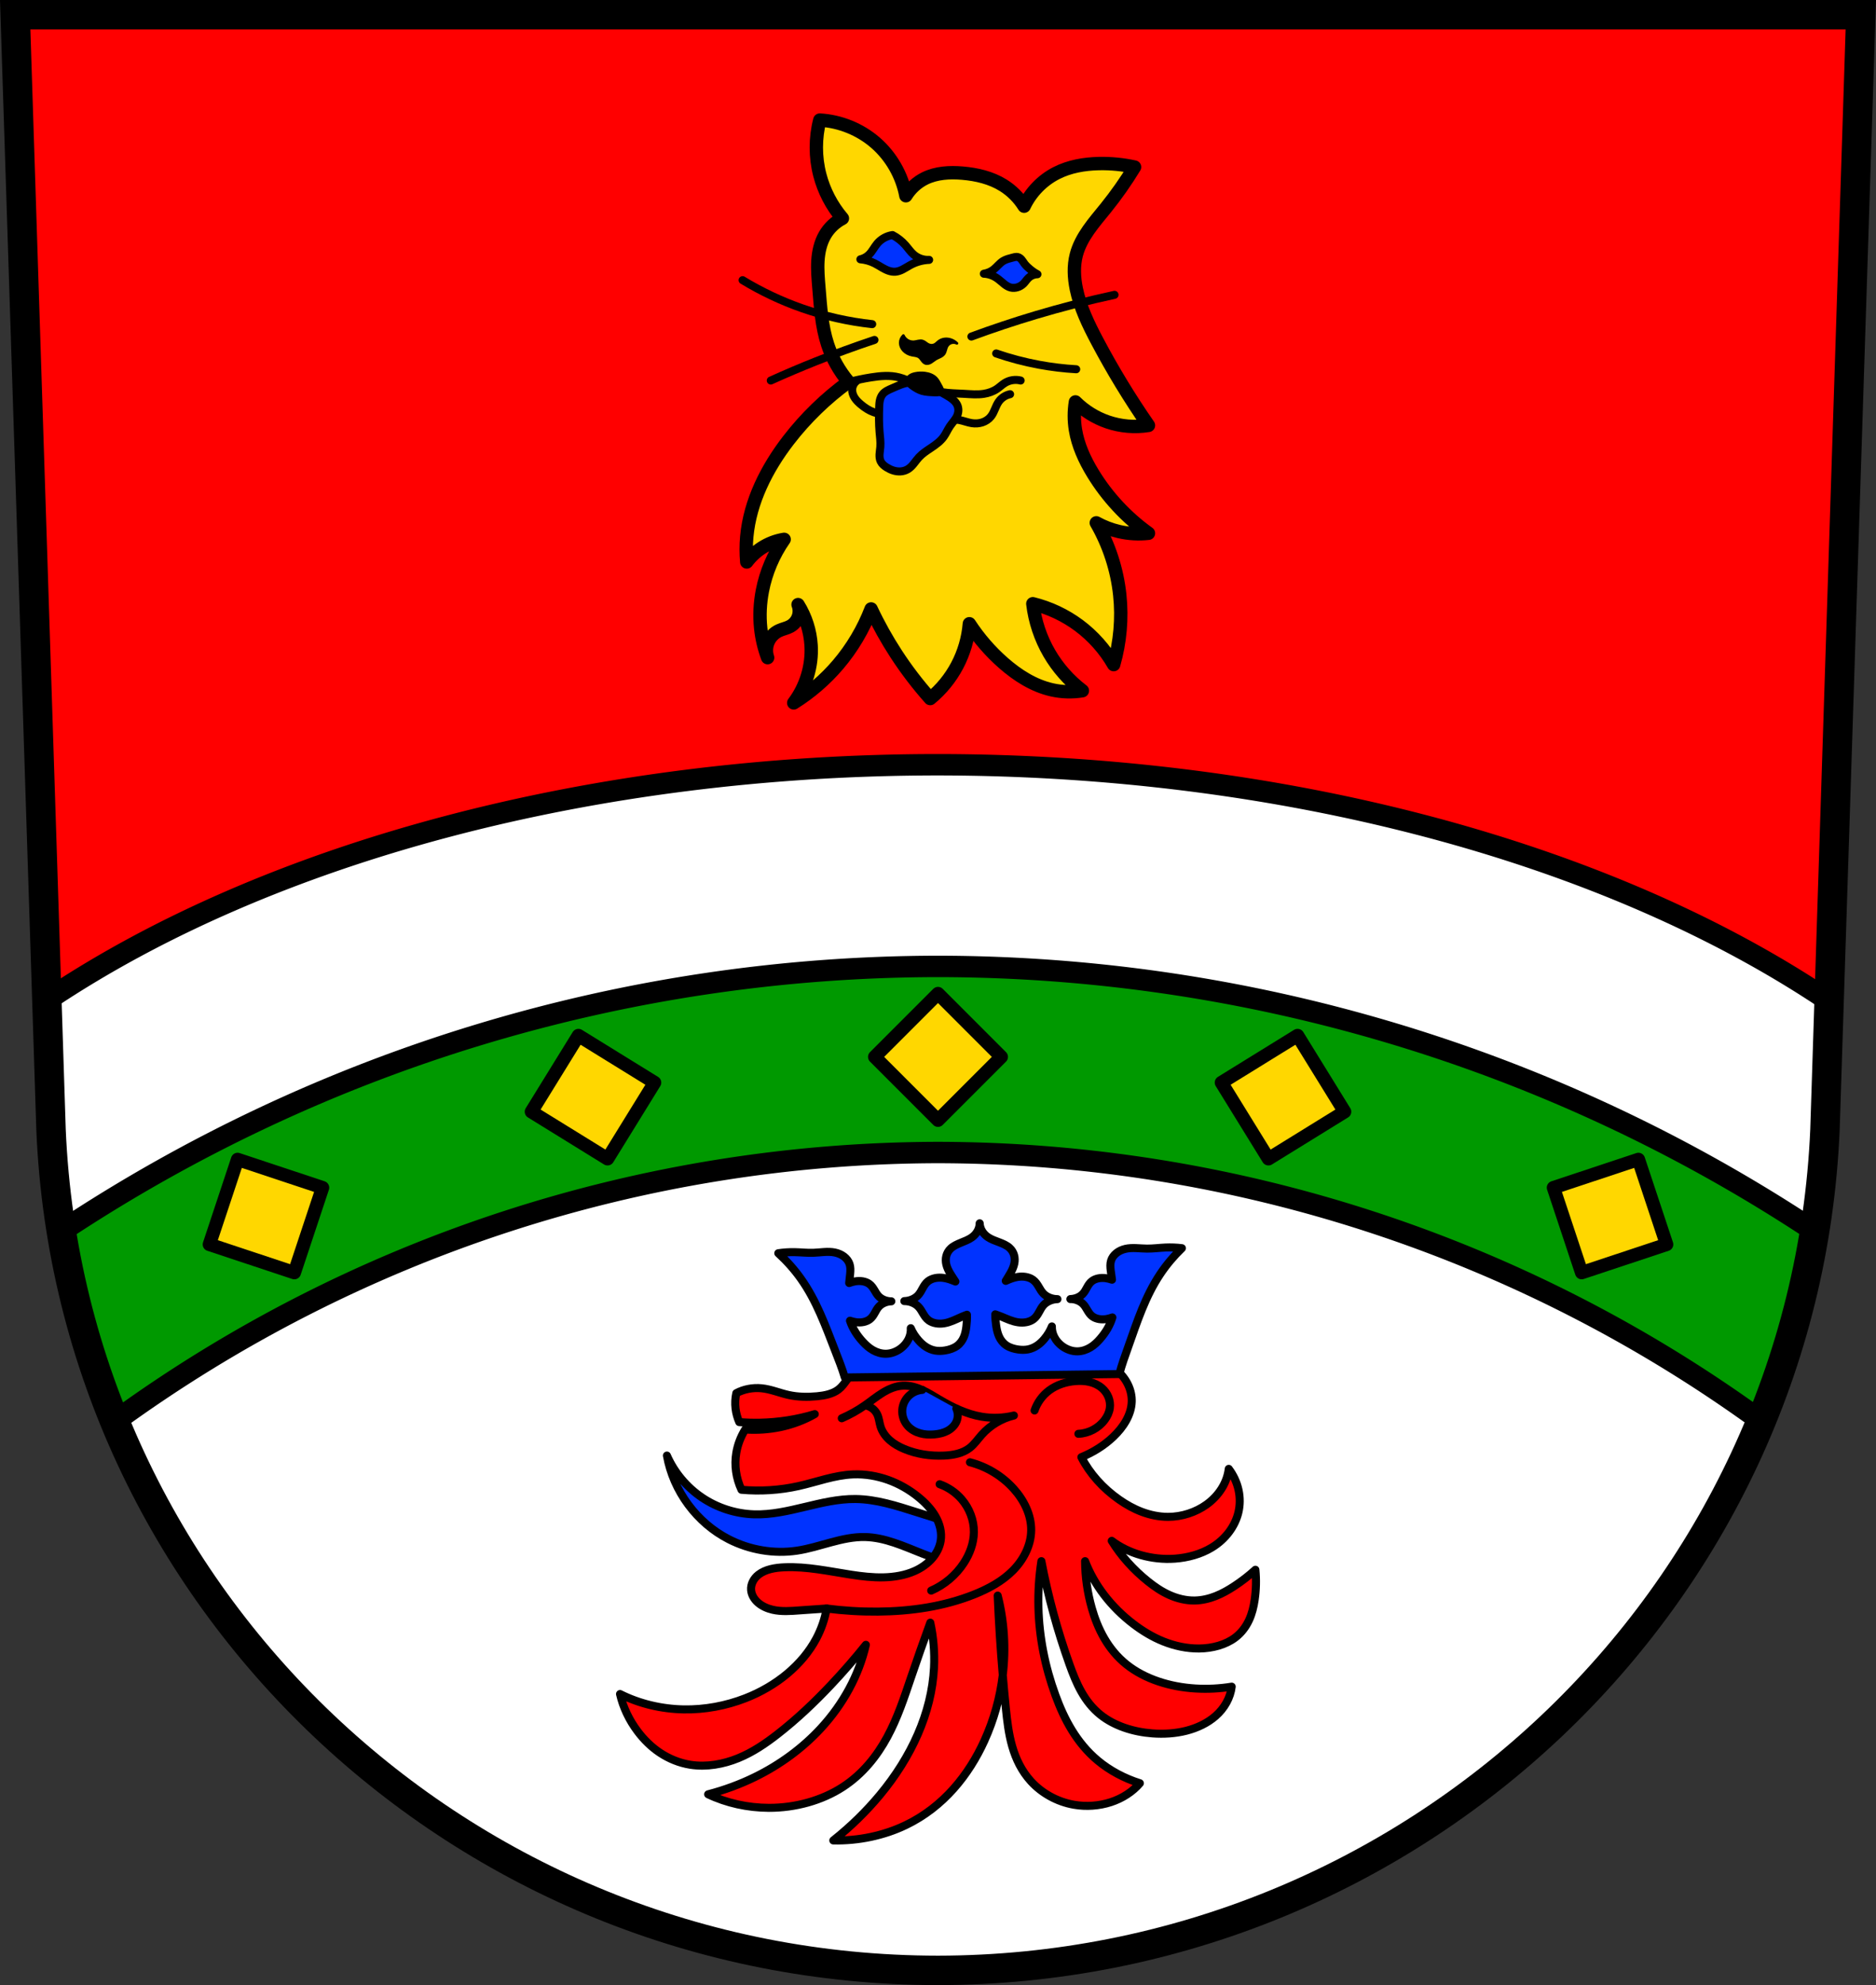 <?xml version="1.0" encoding="UTF-8" standalone="no"?>
<svg
   xmlns:dc="http://purl.org/dc/elements/1.1/"
   xmlns:cc="http://creativecommons.org/ns#"
   xmlns:rdf="http://www.w3.org/1999/02/22-rdf-syntax-ns#"
   xmlns:svg="http://www.w3.org/2000/svg"
   xmlns="http://www.w3.org/2000/svg"
   xmlns:sodipodi="http://sodipodi.sourceforge.net/DTD/sodipodi-0.dtd"
   xmlns:inkscape="http://www.inkscape.org/namespaces/inkscape"
   width="701.334"
   height="741.768"
   viewBox="0 0 701.338 741.767"
   id="svg5493"
   version="1.1"
   inkscape:version="0.91 r13725"
   sodipodi:docname="DEU Fürthen COA.svg">
  <rect x="0" y="0" width="701.338" height="741.767" fill="#333333" stroke="none"/>
  <defs
     id="defs5531">
    <inkscape:path-effect
       effect="spiro"
       id="path-effect5359-1"
       is_visible="true" />
    <inkscape:path-effect
       effect="spiro"
       id="path-effect5363-0"
       is_visible="true" />
    <inkscape:path-effect
       effect="spiro"
       id="path-effect5124-7"
       is_visible="true" />
    <inkscape:path-effect
       effect="spiro"
       id="path-effect5120-5"
       is_visible="true" />
    <inkscape:path-effect
       effect="spiro"
       id="path-effect5116-4"
       is_visible="true" />
    <inkscape:path-effect
       effect="spiro"
       id="path-effect5112-7"
       is_visible="true" />
    <inkscape:path-effect
       effect="spiro"
       id="path-effect5108-5"
       is_visible="true" />
    <inkscape:path-effect
       effect="spiro"
       id="path-effect5836-4"
       is_visible="true" />
    <inkscape:path-effect
       effect="spiro"
       id="path-effect5832-1"
       is_visible="true" />
    <inkscape:path-effect
       effect="spiro"
       id="path-effect5828-9"
       is_visible="true" />
    <inkscape:path-effect
       effect="spiro"
       id="path-effect5824-1"
       is_visible="true" />
    <inkscape:path-effect
       effect="spiro"
       id="path-effect5820-9"
       is_visible="true" />
    <inkscape:path-effect
       effect="spiro"
       id="path-effect5812-5"
       is_visible="true" />
  </defs>
  <sodipodi:namedview
     pagecolor="#ffffff"
     bordercolor="#666666"
     borderopacity="1"
     objecttolerance="10"
     gridtolerance="10"
     guidetolerance="10"
     inkscape:pageopacity="0"
     inkscape:pageshadow="2"
     inkscape:window-width="1366"
     inkscape:window-height="745"
     id="namedview5529"
     showgrid="false"
     inkscape:zoom="0.72798992"
     inkscape:cx="350.667"
     inkscape:cy="370.88424"
     inkscape:window-x="-8"
     inkscape:window-y="-8"
     inkscape:window-maximized="1"
     inkscape:current-layer="svg5493"
     fit-margin-top="0"
     fit-margin-left="0"
     fit-margin-right="0"
     fit-margin-bottom="0" />
  <path
     style="fill:#ffffff;fill-rule:evenodd;stroke:none;stroke-width:11;stroke-opacity:1"
     inkscape:connector-curvature="0"
     d="M 5.68,5.497 19.078,422.124 c 7.415,175.251 153.921,314.048 331.591,314.146 177.511,-0.215 324.071,-139.062 331.591,-314.146 l 13.398,-416.627 -344.981,0 z"
     id="path10563-0-4" />
  <path
     inkscape:connector-curvature="0"
     style="fill:#ff0000;fill-opacity:1;fill-rule:evenodd;stroke:#000000;stroke-width:8;stroke-miterlimit:4;stroke-dasharray:none;stroke-opacity:1"
     d="M 5.68,5.497 17.524,373.769 a 437.624,250.071 0 0 1 333.146,-88.01 437.624,250.071 0 0 1 333.135,88.335 l 11.854,-368.596 -344.981,0 -344.998,0 z M 19.527,430.312 c 0.175,2.603 0.383,5.196 0.619,7.781 -0.236,-2.585 -0.444,-5.179 -0.619,-7.781 z m 0.686,8.496 c 0.368,3.929 0.805,7.838 1.313,11.725 -0.507,-3.887 -0.944,-7.796 -1.313,-11.725 z m 659.584,11.699 c -0.821,6.261 -1.834,12.462 -3.008,18.606 1.174,-6.144 2.187,-12.344 3.008,-18.606 z m -4.854,27.631 c -2.29,10.371 -5.076,20.556 -8.334,30.531 3.258,-9.975 6.044,-20.161 8.334,-30.531 z M 30.158,493.611 c 1.387,5.093 2.895,10.136 4.521,15.127 -1.626,-4.991 -3.134,-10.034 -4.521,-15.127 z m 13.527,39.356 c 1.707,4.094 3.478,8.155 5.346,12.162 -1.868,-4.008 -3.638,-8.068 -5.346,-12.162 z m 12.254,26.1 c 2.41,4.583 4.926,9.102 7.545,13.555 -2.619,-4.453 -5.135,-8.972 -7.545,-13.555 z m 585.687,6.732 c -3.776,6.775 -7.785,13.403 -12.02,19.875 4.234,-6.471 8.244,-13.1 12.02,-19.875 z m -16.328,26.295 c -2.922,4.244 -5.942,8.417 -9.057,12.516 3.114,-4.098 6.135,-8.271 9.057,-12.516 z m -13.799,18.608 c -3.208,4.023 -6.508,7.97 -9.898,11.838 3.39,-3.867 6.691,-7.816 9.898,-11.838 z m -9.898,11.838 c -3.39,3.868 -6.869,7.657 -10.436,11.363 3.566,-3.707 7.045,-7.495 10.436,-11.363 z"
     id="path10563-0-4-2" />
  <path
     inkscape:connector-curvature="0"
     style="opacity:1;fill:#009900;fill-opacity:1;fill-rule:nonzero;stroke:#000000;stroke-width:8;stroke-linecap:round;stroke-linejoin:round;stroke-miterlimit:4;stroke-dasharray:none;stroke-dashoffset:0;stroke-opacity:1"
     d="M 350.666,361.116 A 594.261,594.261 0 0 0 22.93,460.129 c 3.982,24.725 10.758,48.511 19.996,71.043 A 524.719,524.719 0 0 1 350.666,430.658 524.719,524.719 0 0 1 658.387,531.006 c 9.234,-22.502 16.013,-46.252 20.004,-70.934 A 594.261,594.261 0 0 0 350.666,361.116 Z"
     id="path5164" />
  <path
     style="opacity:1;fill:#ffd700;fill-opacity:1;fill-rule:nonzero;stroke:#000000;stroke-width:5;stroke-linecap:round;stroke-linejoin:round;stroke-miterlimit:4;stroke-dasharray:none;stroke-dashoffset:0;stroke-opacity:1"
     d="m 350.67,371.267 -23.66,23.66 23.66,23.658 23.658,-23.658 z m -134.427,15.68 -17.578,28.469 28.469,17.578 17.578,-28.469 z m 268.849,0 -28.467,17.578 17.578,28.469 28.469,-17.578 z m -396.268,46.299 -10.543,31.754 31.754,10.543 10.543,-31.754 z m 523.689,0 -31.754,10.543 10.543,31.754 31.754,-10.543 z"
     id="rect5182"
     inkscape:connector-curvature="0"
     sodipodi:nodetypes="ccccccccccccccccccccccccc" />
  <path
     style="fill:none;fill-rule:evenodd;stroke:#000000;stroke-width:11;stroke-opacity:1"
     inkscape:connector-curvature="0"
     d="M 5.68,5.497 19.078,422.124 c 7.415,175.251 153.921,314.048 331.591,314.146 177.511,-0.215 324.071,-139.062 331.591,-314.146 l 13.398,-416.627 -344.981,0 z"
     id="path10563-0" />
  <path
     style="fill:#ffd700;fill-opacity:1;fill-rule:evenodd;stroke:#000000;stroke-width:5;stroke-linecap:butt;stroke-linejoin:round;stroke-miterlimit:4;stroke-dasharray:none;stroke-opacity:1"
     d="m 317.204,142.704 c -8.463,6.141 -16.041,13.5 -22.428,21.778 -8.113,10.515 -14.394,22.854 -15.602,36.081 -0.286,3.133 -0.286,6.293 0,9.426 1.516,-2.041 3.397,-3.811 5.526,-5.201 2.546,-1.663 5.447,-2.778 8.451,-3.251 -4.005,5.733 -6.793,12.313 -8.126,19.178 -0.892,4.595 -1.138,9.321 -0.65,13.977 0.395,3.774 1.271,7.497 2.6,11.052 -0.664,-1.883 -0.602,-4.012 0.17,-5.853 0.772,-1.841 2.247,-3.377 4.056,-4.223 1.369,-0.64 2.903,-0.894 4.226,-1.625 1.376,-0.761 2.46,-2.034 2.992,-3.512 0.532,-1.479 0.508,-3.151 -0.067,-4.614 2.864,4.58 4.558,9.885 4.876,15.277 0.449,7.617 -1.899,15.367 -6.501,21.453 6.214,-3.882 11.827,-8.724 16.578,-14.302 5.254,-6.169 9.451,-13.237 12.352,-20.803 2.746,5.843 5.899,11.495 9.426,16.903 3.805,5.832 8.046,11.378 12.677,16.578 4.131,-3.397 7.578,-7.623 10.076,-12.352 2.548,-4.823 4.106,-10.166 4.551,-15.602 3.539,5.419 7.816,10.354 12.677,14.627 5.264,4.627 11.364,8.54 18.203,10.077 3.724,0.837 7.611,0.948 11.377,0.325 -4.979,-3.791 -9.202,-8.57 -12.352,-13.977 -3.3,-5.665 -5.417,-12.016 -6.176,-18.528 6.205,1.531 12.1,4.311 17.228,8.126 5.27,3.921 9.726,8.933 13.002,14.627 2.417,-8.415 3.194,-17.297 2.275,-26.004 -1,-9.474 -4.011,-18.73 -8.776,-26.979 2.649,1.467 5.502,2.565 8.451,3.251 3.612,0.84 7.366,1.061 11.052,0.65 -8.339,-5.986 -15.46,-13.663 -20.803,-22.428 -3.056,-5.014 -5.559,-10.457 -6.501,-16.252 -0.559,-3.437 -0.559,-6.964 0,-10.402 3.377,3.356 7.523,5.933 12.027,7.476 4.884,1.673 10.181,2.124 15.277,1.3 -7.015,-10.114 -13.423,-20.649 -19.178,-31.53 -3.285,-6.211 -6.388,-12.62 -7.801,-19.503 -0.858,-4.176 -1.071,-8.551 0,-12.677 1.751,-6.749 6.676,-12.124 11.052,-17.553 3.908,-4.848 7.494,-9.955 10.727,-15.277 -4.37,-0.96 -8.854,-1.398 -13.327,-1.3 -5.487,0.119 -11.042,1.074 -15.927,3.576 -5.207,2.666 -9.501,7.076 -12.027,12.352 -1.962,-3.148 -4.653,-5.839 -7.801,-7.801 -4.552,-2.838 -9.932,-4.103 -15.277,-4.551 -4.746,-0.398 -9.701,-0.146 -13.977,1.95 -2.931,1.437 -5.442,3.72 -7.151,6.501 -1.434,-7.631 -5.513,-14.739 -11.377,-19.828 -5.756,-4.996 -13.194,-8.017 -20.803,-8.451 -1.729,6.679 -1.729,13.799 0,20.478 1.544,5.962 4.457,11.565 8.451,16.252 -2.69,1.392 -4.973,3.56 -6.501,6.176 -1.706,2.921 -2.452,6.321 -2.657,9.697 -0.205,3.376 0.106,6.76 0.381,10.131 0.583,7.12 1.028,14.339 3.25,21.128 1.67,5.102 4.335,9.877 7.801,13.977 z"
     id="path5106-9"
     inkscape:path-effect="#path-effect5108-5"
     inkscape:original-d="m 317.20377,142.70368 c 0,0 -16.509,13.20204 -22.4284,21.77831 -7.4432,10.7839 -12.9469,23.24925 -15.6024,36.08051 -0.6368,3.07694 0,9.42644 0,9.42644 0,0 3.3843,-3.85474 5.5258,-5.20079 2.5554,-1.60618 8.4514,-3.2505 8.4514,-3.2505 63.6348,33.26369 26.5349,29.72145 -8.1263,19.17792 -4.4622,-1.35735 -1.08,9.33291 -0.6501,13.97713 0.3488,3.76838 2.6003,11.05169 2.6003,11.05169 0,0 1.6121,-7.53989 4.2258,-10.07654 1.0829,-1.05105 3.1701,-0.54666 4.2256,-1.62525 2.0136,-2.05758 2.9254,-8.12624 2.9254,-8.12624 0,0 4.8365,9.93197 4.8757,15.27734 0.055,7.472 -6.5009,21.45328 -6.5009,21.45328 0,0 11.8906,-8.70796 16.5775,-14.30219 5.1792,-6.18174 12.3519,-20.80317 12.3519,-20.80317 0,0 5.8868,11.50923 9.4264,16.90258 3.8168,5.81573 12.677,16.57753 12.677,16.57753 0,0 7.6037,-7.64875 10.0765,-12.35189 2.5211,-4.79512 4.5507,-15.60238 4.5507,-15.60238 0,0 7.6646,10.5645 12.677,14.62724 5.3876,4.36698 11.5133,8.24626 18.2027,10.07653 3.6593,1.00121 11.3767,0.32505 11.3767,0.32505 0,0 -9.2476,-8.58987 -12.3518,-13.97713 -3.2503,-5.64061 -6.176,-18.52783 -6.176,-18.52783 0,0 12.1442,4.32197 17.2276,8.12625 5.223,3.90864 13.002,14.62722 13.002,14.62722 0,0 3.2618,-17.35895 2.2754,-26.00396 -1.0722,-9.39593 -8.7763,-26.97912 -8.7763,-26.97912 0,0 5.5011,2.61256 8.4512,3.2505 3.6069,0.77997 11.0517,0.6501 11.0517,0.6501 0,0 -15.3507,-13.81162 -20.8031,-22.42843 -3.12,-4.93062 -5.3977,-10.52294 -6.5011,-16.25247 -0.6556,-3.40464 0,-10.40159 0,-10.40159 0,0 7.547,5.98887 12.0269,7.47614 4.8505,1.61029 15.2773,1.3002 15.2773,1.3002 0,0 -13.6783,-20.5262 -19.1779,-31.52981 -3.1303,-6.2631 -6.4771,-12.62754 -7.8012,-19.50298 -0.7991,-4.14939 -1.1717,-8.616979 0,-12.676939 1.9171,-6.64294 7.2221,-11.79614 11.0517,-17.55267 3.4465,-5.18063 10.7266,-15.27733 10.7266,-15.27733 0,0 -8.8721,-1.57581 -13.327,-1.3002 -5.4309,0.33599 -11.178,0.92028 -15.9274,3.57554 -5.0161,2.80427 -12.0269,12.35189 -12.0269,12.35189 0,0 -4.6421,-5.9185 -7.8011,-7.80119 -4.5645,-2.72027 -9.9789,-4.15027 -15.2774,-4.5507 -4.6909,-0.35451 -9.7175,-0.0459 -13.9771,1.9503 -2.9171,1.36698 -7.1512,6.50099 -7.1512,6.50099 0,0 -5.6373,-14.81564 -11.3766,-19.82802 -5.6376,-4.92343 -20.8032,-8.45129 -20.8032,-8.45129 0,0 -1.6211,13.84734 0,20.47812 1.45,5.9315 8.4512,16.25248 8.4512,16.25248 0,0 -5.1669,3.50119 -6.5009,6.17595 -2.9692,5.95335 -2.403,13.176539 -2.2753,19.828029 0.1367,7.12428 0.9357,14.38908 3.2504,21.12821 1.7333,5.04623 7.8012,13.97714 7.8012,13.97714 z"
     inkscape:connector-curvature="0"
     sodipodi:nodetypes="caacacsacaacacacacacaacacacacacaacacaaaacaacaaacacacaaac" />
  <path
     style="fill:none;fill-rule:evenodd;stroke:#000000;stroke-width:3;stroke-linecap:round;stroke-linejoin:miter;stroke-miterlimit:4;stroke-dasharray:none;stroke-opacity:1"
     d="m 326.074,121.121 c -8.894,-0.967 -17.677,-2.95 -26.124,-5.899 -7.785,-2.718 -15.283,-6.255 -22.332,-10.534"
     id="path5110-1"
     inkscape:path-effect="#path-effect5112-7"
     inkscape:original-d="m 326.07417,121.12055 c 0,0 -17.6823,-2.99418 -26.1237,-5.89892 -7.7825,-2.67803 -22.3316,-10.53376 -22.3316,-10.53376"
     inkscape:connector-curvature="0"
     sodipodi:nodetypes="cac" />
  <path
     style="fill:none;fill-rule:evenodd;stroke:#000000;stroke-width:3;stroke-linecap:round;stroke-linejoin:miter;stroke-miterlimit:4;stroke-dasharray:none;stroke-opacity:1"
     d="m 326.917,127.019 c -7.379,2.457 -14.686,5.127 -21.91,8.006 -5.671,2.26 -11.291,4.648 -16.854,7.163"
     id="path5114-4"
     inkscape:path-effect="#path-effect5116-4"
     inkscape:original-d="m 326.91697,127.01945 c -0.8428,1.6854 -14.6781,5.14975 -21.9104,8.00567 -5.6776,2.24205 -16.854,7.16296 -16.854,7.16296"
     inkscape:connector-curvature="0"
     sodipodi:nodetypes="cac" />
  <path
     style="fill:none;fill-rule:evenodd;stroke:#000000;stroke-width:3;stroke-linecap:round;stroke-linejoin:miter;stroke-miterlimit:4;stroke-dasharray:none;stroke-opacity:1"
     d="m 363.153,125.755 c 7.918,-2.922 15.929,-5.593 24.017,-8.006 9.73,-2.903 19.571,-5.434 29.495,-7.584"
     id="path5118-1"
     inkscape:path-effect="#path-effect5120-5"
     inkscape:original-d="m 363.15307,125.75542 c 0,0 15.9228,-5.61915 24.0169,-8.00568 9.737,-2.87089 29.4946,-7.58432 29.4946,-7.58432"
     inkscape:connector-curvature="0"
     sodipodi:nodetypes="cac" />
  <path
     style="fill:none;fill-rule:evenodd;stroke:#000000;stroke-width:3;stroke-linecap:round;stroke-linejoin:miter;stroke-miterlimit:4;stroke-dasharray:none;stroke-opacity:1"
     d="m 372.423,132.076 c 5.223,1.797 10.58,3.207 16.011,4.214 4.594,0.851 9.241,1.415 13.905,1.685"
     id="path5122-4"
     inkscape:path-effect="#path-effect5124-7"
     inkscape:original-d="m 372.42267,132.07566 c 2.1069,-0.42135 10.5908,3.17679 16.0114,4.21351 4.5857,0.87703 13.9046,1.6854 13.9046,1.6854"
     inkscape:connector-curvature="0"
     sodipodi:nodetypes="cac" />
  <path
     style="fill:none;fill-rule:evenodd;stroke:#000000;stroke-width:3;stroke-linecap:round;stroke-linejoin:miter;stroke-miterlimit:4;stroke-dasharray:none;stroke-opacity:1"
     d="m 320.483,142.188 c -1.114,0.737 -1.843,2.026 -1.9,3.361 -0.047,1.108 0.346,2.203 0.952,3.132 0.606,0.929 1.415,1.707 2.263,2.421 1.445,1.217 3.044,2.283 4.822,2.923 2.413,0.867 5.035,0.912 7.599,0.877 3.415,-0.046 6.852,-0.215 10.229,0.292 2.742,0.412 5.417,1.266 8.183,1.461 1.997,0.141 4.022,-0.062 5.992,0.292 1.582,0.285 3.087,0.923 4.676,1.169 1.308,0.202 2.666,0.13 3.924,-0.281 1.258,-0.411 2.412,-1.167 3.236,-2.203 0.653,-0.821 1.086,-1.791 1.498,-2.755 0.413,-0.964 0.817,-1.943 1.424,-2.798 1.001,-1.41 2.546,-2.422 4.238,-2.777"
     id="path5361-2"
     inkscape:path-effect="#path-effect5363-0"
     inkscape:original-d="m 320.48347,142.18755 c 0,0 -1.9064,2.07414 -1.8997,3.36105 0.011,2.13882 1.7178,4.02556 3.2149,5.55304 1.3158,1.34237 3.0441,2.31381 4.8224,2.92266 2.4123,0.82593 5.0557,0.69409 7.5989,0.8768 3.4023,0.24444 6.8361,-0.0572 10.2293,0.29227 2.7564,0.2839 5.43,1.14962 8.1834,1.46132 1.9868,0.22492 4.0134,-3.2e-4 5.9915,0.29227 1.5894,0.23511 3.0711,1.24051 4.6762,1.16906 2.5239,-0.11236 5.2448,-0.83721 7.1605,-2.48426 1.5861,-1.36367 1.5158,-4.00503 2.9226,-5.55304 1.1359,-1.24982 4.2379,-2.77652 4.2379,-2.77652"
     inkscape:connector-curvature="0"
     sodipodi:nodetypes="caaaaaaaaaac" />
  <path
     inkscape:connector-curvature="0"
     style="fill:#0033ff;fill-opacity:1;fill-rule:evenodd;stroke:#000000;stroke-width:3;stroke-linecap:butt;stroke-linejoin:round;stroke-miterlimit:4;stroke-dasharray:none;stroke-opacity:1"
     d="m 333.659,87.834 c -2.193,0.324 -4.256,1.469 -5.689,3.16 -1.137,1.342 -1.886,3.001 -3.16,4.213 -0.876,0.833 -1.981,1.422 -3.16,1.686 1.827,0.157 3.625,0.66 5.268,1.475 1.015,0.503 1.967,1.122 2.949,1.686 0.744,0.426 1.51,0.824 2.32,1.102 0.811,0.278 1.671,0.434 2.525,0.373 0.959,-0.069 1.88,-0.409 2.738,-0.842 1.011,-0.51 1.951,-1.15 2.949,-1.686 2.135,-1.145 4.532,-1.799 6.953,-1.897 -2.044,0.115 -4.121,-0.579 -5.688,-1.897 -1.22,-1.027 -2.108,-2.382 -3.16,-3.58 -1.361,-1.55 -3.014,-2.844 -4.846,-3.793 z m 46.323,8.16 c -0.424,0.007 -0.851,0.124 -1.266,0.232 -1.26,0.331 -2.559,0.609 -3.67,1.289 -1.362,0.833 -2.315,2.192 -3.572,3.176 -1.062,0.831 -2.34,1.383 -3.672,1.588 0.983,0.041 1.958,0.243 2.877,0.596 0.887,0.341 1.719,0.82 2.48,1.389 0.791,0.591 1.507,1.276 2.283,1.885 0.715,0.561 1.5,1.065 2.381,1.289 0.845,0.215 1.748,0.161 2.58,-0.098 0.859,-0.267 1.648,-0.752 2.281,-1.391 0.645,-0.65 1.125,-1.45 1.787,-2.082 0.9,-0.859 2.129,-1.367 3.373,-1.391 -0.409,-0.21 -0.807,-0.441 -1.191,-0.693 -0.553,-0.364 -1.075,-0.77 -1.586,-1.191 -0.76,-0.627 -1.496,-1.294 -2.084,-2.084 -0.366,-0.492 -0.671,-1.029 -1.068,-1.496 -0.397,-0.467 -0.909,-0.872 -1.512,-0.984 -0.14,-0.026 -0.281,-0.036 -0.422,-0.033 z m -38.869,46.895 c -0.299,-0.004 -0.6,0.005 -0.9,0.029 -2.361,0.188 -4.55,1.247 -6.723,2.191 -0.639,0.278 -1.283,0.548 -1.889,0.891 -0.606,0.343 -1.177,0.764 -1.619,1.303 -0.569,0.694 -0.9,1.556 -1.078,2.436 -0.178,0.879 -0.21,1.781 -0.236,2.678 -0.086,2.972 -0.109,5.952 0.146,8.914 0.164,1.898 0.441,3.8 0.291,5.699 -0.072,0.912 -0.242,1.815 -0.291,2.729 -0.048,0.913 0.033,1.859 0.438,2.68 0.463,0.939 1.308,1.634 2.193,2.191 0.777,0.489 1.606,0.898 2.482,1.17 0.889,0.276 1.827,0.41 2.756,0.35 0.929,-0.06 1.849,-0.319 2.652,-0.789 0.897,-0.525 1.625,-1.296 2.279,-2.104 0.655,-0.808 1.252,-1.664 1.959,-2.426 1.303,-1.403 2.939,-2.441 4.529,-3.508 1.73,-1.16 3.457,-2.403 4.676,-4.092 0.895,-1.24 1.484,-2.676 2.338,-3.945 0.923,-1.371 2.163,-2.557 2.777,-4.092 0.484,-1.208 0.532,-2.611 0,-3.799 -0.329,-0.734 -0.862,-1.363 -1.461,-1.9 -0.836,-0.75 -1.804,-1.339 -2.777,-1.9 -2.077,-1.199 -4.212,-2.302 -6.43,-3.215 -1.951,-0.803 -4.017,-1.465 -6.113,-1.49 z"
     id="path5126-4" />
  <path
     style="fill:none;fill-rule:evenodd;stroke:#000000;stroke-width:3;stroke-linecap:round;stroke-linejoin:miter;stroke-miterlimit:4;stroke-dasharray:none;stroke-opacity:1"
     d="m 317.269,142.772 c 2.745,-0.722 5.526,-1.308 8.33,-1.754 3.489,-0.555 7.102,-0.887 10.521,0 1.718,0.446 3.342,1.188 4.969,1.9 3.623,1.585 7.345,3.041 11.252,3.653 2.655,0.416 5.354,0.436 8.037,0.585 2.486,0.137 4.993,0.384 7.453,0 1.767,-0.276 3.496,-0.886 4.968,-1.9 1.004,-0.691 1.88,-1.561 2.923,-2.192 1.73,-1.048 3.884,-1.371 5.845,-0.877"
     id="path5357-8"
     inkscape:path-effect="#path-effect5359-1"
     inkscape:original-d="m 317.26857,142.77209 c 0,0 5.5075,-1.45975 8.3296,-1.75359 3.4883,-0.36322 7.0726,-0.63687 10.5215,0 1.7436,0.32197 3.2967,1.30913 4.9686,1.89972 3.7183,1.31349 7.3821,2.8959 11.2521,3.65332 2.6362,0.51592 5.353,0.48704 8.0374,0.58452 2.4826,0.0902 5.0098,0.45111 7.4527,0 1.7436,-0.32197 3.4162,-1.04289 4.9685,-1.89972 1.0661,-0.58847 1.7993,-1.72204 2.9227,-2.19199 1.8176,-0.76034 5.8453,-0.8768 5.8453,-0.8768"
     inkscape:connector-curvature="0"
     sodipodi:nodetypes="caaaaaaaac" />
  <path
     inkscape:connector-curvature="0"
     style="fill:#000000;fill-rule:evenodd;stroke:#000000;stroke-width:1px;stroke-linecap:butt;stroke-linejoin:round;stroke-opacity:1"
     d="m 337.728,125.383 c -0.754,0.707 -1.191,1.741 -1.17,2.775 0.021,1.026 0.479,2.018 1.17,2.777 0.835,0.918 1.998,1.51 3.215,1.754 0.45,0.09 0.908,0.136 1.357,0.229 0.45,0.093 0.899,0.236 1.274,0.502 0.454,0.323 0.767,0.801 1.1,1.248 0.166,0.224 0.341,0.443 0.543,0.635 0.202,0.192 0.435,0.356 0.695,0.455 0.346,0.132 0.73,0.145 1.094,0.074 0.364,-0.071 0.708,-0.225 1.027,-0.412 0.639,-0.375 1.188,-0.889 1.824,-1.27 0.521,-0.312 1.093,-0.528 1.637,-0.799 0.544,-0.271 1.074,-0.61 1.432,-1.102 0.31,-0.426 0.47,-0.941 0.615,-1.447 0.145,-0.507 0.283,-1.023 0.555,-1.475 0.359,-0.597 0.952,-1.048 1.623,-1.236 0.671,-0.188 1.412,-0.11 2.029,0.213 -0.688,-0.685 -1.552,-1.192 -2.485,-1.461 -0.739,-0.213 -1.523,-0.278 -2.283,-0.16 -0.76,0.117 -1.492,0.419 -2.1,0.891 -0.494,0.384 -0.909,0.88 -1.463,1.17 -0.358,0.187 -0.764,0.281 -1.168,0.277 -0.404,-0.003 -0.806,-0.102 -1.17,-0.277 -0.386,-0.185 -0.724,-0.454 -1.07,-0.705 -0.346,-0.251 -0.711,-0.491 -1.121,-0.611 -0.521,-0.153 -1.08,-0.099 -1.613,0.002 -0.533,0.101 -1.06,0.251 -1.602,0.291 -0.812,0.06 -1.64,-0.134 -2.34,-0.549 -0.7,-0.415 -1.269,-1.048 -1.605,-1.789 z m 6.203,13.951 c -0.612,0.024 -1.221,0.098 -1.82,0.223 -0.773,0.16 -1.544,0.413 -2.166,0.898 -0.311,0.243 -0.582,0.542 -0.77,0.889 -0.188,0.347 -0.294,0.742 -0.279,1.137 0.02,0.561 0.28,1.092 0.637,1.525 0.356,0.434 0.806,0.779 1.264,1.104 1.125,0.798 2.333,1.5 3.652,1.9 1.554,0.471 3.202,0.507 4.824,0.584 0.588,0.028 1.187,0.062 1.756,-0.09 0.284,-0.076 0.559,-0.198 0.791,-0.379 0.232,-0.181 0.422,-0.422 0.521,-0.699 0.14,-0.391 0.095,-0.829 -0.037,-1.223 -0.132,-0.394 -0.348,-0.752 -0.549,-1.115 -0.532,-0.96 -0.996,-1.981 -1.752,-2.777 -1.087,-1.146 -2.671,-1.705 -4.238,-1.898 -0.608,-0.075 -1.222,-0.102 -1.834,-0.078 z"
     id="path5353-0" />
  <path
     style="fill:#0033ff;fill-opacity:1;fill-rule:evenodd;stroke:#000000;stroke-width:3;stroke-linecap:butt;stroke-linejoin:round;stroke-miterlimit:4;stroke-dasharray:none;stroke-opacity:1"
     d="m 358.864,570.099 c -5.454,-1.665 -10.899,-3.362 -16.334,-5.09 -7.405,-2.354 -14.932,-4.791 -22.702,-4.878 -6.411,-0.072 -12.719,1.462 -18.954,2.957 -6.235,1.494 -12.565,2.967 -18.974,2.77 -6.903,-0.213 -13.733,-2.415 -19.46,-6.276 -5.727,-3.861 -10.33,-9.366 -13.116,-15.686 2.348,13.244 11.183,25.179 23.164,31.293 7.791,3.976 16.82,5.536 25.47,4.242 8.589,-1.285 16.788,-5.292 25.47,-5.09 7.437,0.173 14.398,3.418 21.317,6.15 5.613,2.216 11.345,4.129 17.165,5.726 l -3.045,-16.118 z"
     id="path5810-9"
     inkscape:path-effect="#path-effect5812-5"
     inkscape:original-d="m 358.86398,570.09892 c 0,0 -10.77313,-3.63124 -16.3341,-5.0899 -7.43542,-1.95034 -14.84849,-4.64045 -22.70162,-4.87783 -12.87595,-0.38918 -25.45511,8.5372 -37.92832,5.72615 -12.77552,-2.87918 -32.57643,-21.96153 -32.57643,-21.96153 0,0 12.09496,24.51742 23.16356,31.29302 7.34078,4.49363 16.78361,4.37842 25.47011,4.24159 8.77231,-0.13819 16.70804,-5.44265 25.47012,-5.0899 7.58259,0.30526 14.28144,3.96336 21.31738,6.15031 5.78264,1.7974 17.16464,5.72614 17.16464,5.72614 z"
     inkscape:connector-curvature="0"
     sodipodi:nodetypes="caaacaaaacc" />
  <path
     inkscape:connector-curvature="0"
     style="fill:#ff0000;fill-opacity:1;fill-rule:evenodd;stroke:#000000;stroke-width:3;stroke-linecap:butt;stroke-linejoin:round;stroke-miterlimit:4;stroke-dasharray:none;stroke-opacity:1"
     d="m 402.866,506.981 c 0.56,-0.003 1.119,0.013 1.677,0.049 5.031,0.322 9.903,2.243 13.332,5.316 3.429,3.074 5.368,7.277 5.217,11.465 -0.175,4.864 -3.059,9.443 -6.92,13.104 -3.317,3.145 -7.388,5.739 -11.904,7.586 3.128,6.106 8.005,11.587 14.118,15.861 2.583,1.806 5.397,3.407 8.473,4.566 3.075,1.159 6.422,1.869 9.799,1.871 5.252,0.003 10.424,-1.746 14.398,-4.598 4.671,-3.353 7.709,-8.231 8.305,-13.334 3.622,4.801 4.938,10.767 3.599,16.322 -1.249,5.184 -4.817,9.993 -9.966,13.104 -4.015,2.426 -8.895,3.792 -13.842,4.137 -8.498,0.593 -17.244,-1.884 -23.533,-6.666 3.471,5.633 8.078,10.783 13.567,15.172 2.397,1.916 4.98,3.701 7.903,5.02 2.923,1.319 6.212,2.16 9.538,2.107 2.714,-0.043 5.382,-0.678 7.835,-1.643 2.453,-0.964 4.704,-2.252 6.838,-3.645 2.879,-1.878 5.567,-3.957 8.028,-6.207 0.368,3.75 0.275,7.53 -0.278,11.264 -0.381,2.576 -0.985,5.145 -2.11,7.566 -1.125,2.421 -2.79,4.698 -5.088,6.457 -3.622,2.774 -8.638,4.094 -13.565,4.139 -4.612,0.042 -9.19,-0.969 -13.344,-2.633 -4.154,-1.664 -7.902,-3.968 -11.295,-6.563 -8.304,-6.349 -14.574,-14.518 -17.996,-23.449 0.041,5.877 0.877,11.749 2.491,17.471 2.204,7.816 6.047,15.583 13.012,21.151 6.841,5.469 16.276,8.392 25.747,8.965 4.532,0.274 9.11,0.042 13.567,-0.689 -0.483,4.102 -2.665,8.054 -6.092,11.035 -2.949,2.566 -6.769,4.397 -10.853,5.439 -4.083,1.042 -8.423,1.312 -12.678,0.996 -7.135,-0.529 -14.206,-2.783 -19.379,-6.897 -6.213,-4.94 -9.177,-12.003 -11.629,-18.85 -4.534,-12.661 -8.049,-25.573 -10.519,-38.621 -0.88,5.714 -1.251,11.483 -1.108,17.242 0.276,11.131 2.476,22.219 6.367,32.873 3.256,8.915 7.873,17.758 15.781,24.367 4.453,3.722 9.873,6.644 15.781,8.506 -2.697,3.167 -6.525,5.659 -10.872,7.078 -4.347,1.419 -9.195,1.76 -13.767,0.967 -6.399,-1.11 -12.105,-4.411 -16.058,-8.734 -3.503,-3.83 -5.684,-8.403 -7.031,-13.08 -1.346,-4.677 -1.892,-9.484 -2.383,-14.275 -0.422,-4.117 -0.796,-8.239 -1.145,-12.361 1.191,-9.908 0.584,-19.967 -1.898,-29.709 0.42,9.911 1.059,19.816 1.898,29.709 -1.008,8.384 -3.301,16.661 -6.882,24.545 -5.755,12.668 -15.239,24.703 -29.346,31.492 -8.178,3.936 -17.683,5.95 -27.132,5.748 6.486,-5.161 12.34,-10.871 17.441,-17.012 11.655,-14.03 19.372,-30.556 20.21,-47.586 0.276,-5.613 -0.188,-11.252 -1.383,-16.781 -2.479,6.8 -4.878,13.622 -7.198,20.461 -2.552,7.523 -5.025,15.102 -8.877,22.233 -3.852,7.131 -9.19,13.861 -16.595,18.686 -7.813,5.09 -17.754,7.843 -27.685,7.816 -7.923,-0.021 -15.829,-1.784 -22.701,-5.059 6.083,-1.586 11.947,-3.749 17.441,-6.436 9.521,-4.656 17.907,-10.884 24.639,-18.16 8.457,-9.14 14.292,-19.943 16.889,-31.266 -4.103,5.118 -8.444,10.105 -13.012,14.943 -6.133,6.497 -12.685,12.739 -19.932,18.391 -4.48,3.493 -9.278,6.79 -14.793,9.041 -5.515,2.251 -11.839,3.404 -17.876,2.453 -4.161,-0.656 -8.055,-2.29 -11.361,-4.488 -3.306,-2.198 -6.044,-4.947 -8.296,-7.926 -3.236,-4.279 -5.5,-9.061 -6.643,-14.024 7.152,3.594 15.451,5.598 23.809,5.748 7.905,0.142 15.814,-1.362 22.978,-4.139 11.662,-4.519 21.38,-12.523 26.577,-22.299 1.905,-3.584 3.214,-7.385 3.876,-11.264 -3.324,0.207 -6.646,0.437 -9.966,0.689 -3.422,0.26 -6.935,0.54 -10.244,-0.229 -2.046,-0.475 -3.974,-1.359 -5.438,-2.637 -1.464,-1.278 -2.443,-2.961 -2.59,-4.721 -0.177,-2.127 0.899,-4.284 2.768,-5.746 1.269,-0.993 2.864,-1.67 4.533,-2.09 1.669,-0.42 3.414,-0.594 5.156,-0.67 8.391,-0.365 16.654,1.492 24.916,2.76 3.99,0.612 8.034,1.09 12.09,0.998 4.056,-0.092 8.148,-0.778 11.718,-2.379 2.538,-1.138 4.786,-2.732 6.48,-4.67 1.695,-1.938 2.83,-4.22 3.211,-6.594 0.495,-3.09 -0.296,-6.269 -1.896,-9.09 -1.6,-2.82 -3.982,-5.299 -6.687,-7.461 -3.219,-2.572 -6.936,-4.733 -11.036,-6.205 -4.1,-1.472 -8.588,-2.243 -13.05,-2.07 -7.063,0.273 -13.659,2.844 -20.487,4.367 -6.923,1.544 -14.191,2.014 -21.318,1.379 -2.043,-4.361 -2.715,-9.159 -1.936,-13.793 0.511,-3.038 1.638,-6.003 3.321,-8.734 4.45,0.316 8.964,0.003 13.29,-0.92 4.543,-0.969 8.877,-2.613 12.735,-4.828 -6.559,1.985 -13.509,3.077 -20.487,3.219 -2.586,0.053 -5.177,-0.025 -7.753,-0.23 -0.713,-1.629 -1.178,-3.332 -1.383,-5.057 -0.228,-1.914 -0.134,-3.855 0.278,-5.748 2.753,-1.495 6.144,-2.156 9.411,-1.838 3.544,0.346 6.791,1.779 10.244,2.527 3.417,0.741 7.013,0.801 10.521,0.461 1.446,-0.14 2.889,-0.349 4.267,-0.74 1.377,-0.391 2.691,-0.97 3.761,-1.789 1.266,-0.969 2.142,-2.23 3.046,-3.447 1.246,-1.678 2.607,-3.334 4.429,-4.598 2.341,-1.623 5.312,-2.505 8.306,-2.99 5.137,-0.833 10.461,-0.584 15.607,0.211 5.146,0.795 10.146,2.128 15.124,3.469 7.856,2.115 15.699,-1.74 23.531,0.436 1.531,-3.497 4.471,-0.556 8.237,-2.572 3.295,-1.764 7.206,-2.72 11.126,-2.74 z"
     id="path5814-2"
     sodipodi:nodetypes="ccssscsscscssscsscsscsssssscssscssssscssscssssscccsscsscsssscsscsssssscssscssssssssssssssssscscccccscsssssssssscscc" />
  <path
     style="fill:none;fill-rule:evenodd;stroke:#000000;stroke-width:3;stroke-linecap:round;stroke-linejoin:miter;stroke-miterlimit:4;stroke-dasharray:none;stroke-opacity:1"
     d="m 309.031,601.053 c 6.347,0.821 12.75,1.206 19.15,1.152 12.301,-0.104 24.701,-1.869 36.117,-6.451 5.245,-2.105 10.332,-4.851 14.323,-8.852 3.991,-4.001 6.811,-9.384 6.885,-15.035 0.075,-5.742 -2.672,-11.246 -6.509,-15.518 -4.329,-4.82 -10.104,-8.324 -16.379,-9.939"
     id="path5818-0"
     inkscape:path-effect="#path-effect5820-9"
     inkscape:original-d="m 309.03113,601.05262 c 0,0 12.76519,1.5228 19.14952,1.1523 12.2845,-0.71287 25.77429,-0.90156 36.11716,-6.45136 10.00607,-5.36908 19.42739,-14.10623 21.20832,-23.88749 0.9861,-5.41597 -2.58358,-11.11631 -6.50949,-15.51814 -4.02435,-4.51222 -16.3787,-9.9386 -16.3787,-9.9386"
     inkscape:connector-curvature="0"
     sodipodi:nodetypes="caaaac" />
  <path
     style="fill:none;fill-rule:evenodd;stroke:#000000;stroke-width:3;stroke-linecap:round;stroke-linejoin:round;stroke-miterlimit:4;stroke-dasharray:none;stroke-opacity:1"
     d="m 348.129,594.359 c 4.939,-2.156 9.228,-5.778 12.179,-10.287 2.241,-3.424 3.727,-7.416 3.78,-11.508 0.058,-4.503 -1.666,-8.981 -4.62,-12.38 -2.191,-2.521 -5.042,-4.463 -8.189,-5.58"
     id="path5822-8"
     inkscape:path-effect="#path-effect5824-1"
     inkscape:original-d="m 348.12909,594.35867 c 0,0 9.29384,-6.11806 12.17905,-10.28731 2.38568,-3.44742 3.86164,-7.53239 3.7797,-11.50785 -0.089,-4.31947 -1.71609,-8.79488 -4.61964,-12.37964 -1.97063,-2.43297 -8.18934,-5.57956 -8.18934,-5.57956"
     inkscape:connector-curvature="0"
     sodipodi:nodetypes="caaac" />
  <path
     style="fill:none;fill-rule:evenodd;stroke:#000000;stroke-width:3;stroke-linecap:round;stroke-linejoin:round;stroke-miterlimit:4;stroke-dasharray:none;stroke-opacity:1"
     d="m 403.145,535.773 c 3.847,-0.155 7.581,-2.134 9.869,-5.231 0.951,-1.287 1.666,-2.775 1.89,-4.359 0.196,-1.386 0.007,-2.82 -0.513,-4.12 -0.52,-1.299 -1.368,-2.463 -2.427,-3.378 -1.322,-1.143 -2.957,-1.892 -4.658,-2.291 -1.701,-0.4 -3.469,-0.459 -5.211,-0.324 -3.525,0.274 -7.034,1.375 -9.869,3.487 -2.517,1.875 -4.447,4.527 -5.46,7.498"
     id="path5826-0"
     inkscape:path-effect="#path-effect5828-9"
     inkscape:original-d="m 403.14474,535.7733 c 0,0 7.43306,-2.69903 9.86923,-5.23083 1.16092,-1.20649 1.86122,-2.81492 1.88985,-4.35904 0.0488,-2.62799 -0.69508,-5.64446 -2.93977,-7.49753 -2.44891,-2.02164 -6.41977,-2.74926 -9.86922,-2.61542 -3.5713,0.13857 -7.16877,1.5417 -9.86922,3.48722 -2.65662,1.91395 -5.45958,7.49754 -5.45958,7.49754"
     inkscape:connector-curvature="0"
     sodipodi:nodetypes="caaaaac" />
  <path
     style="fill:none;fill-rule:evenodd;stroke:#000000;stroke-width:3;stroke-linecap:round;stroke-linejoin:round;stroke-miterlimit:4;stroke-dasharray:none;stroke-opacity:1"
     d="m 314.69,529.965 c 3.038,-1.323 5.945,-2.948 8.663,-4.844 2.211,-1.542 4.299,-3.264 6.596,-4.676 2.297,-1.412 4.855,-2.518 7.547,-2.664 2.46,-0.133 4.906,0.544 7.156,1.55 2.249,1.005 4.336,2.334 6.457,3.588 4.955,2.93 10.233,5.505 15.911,6.459 3.982,0.669 8.099,0.518 12.021,-0.44 -4.611,1.106 -8.867,3.652 -12.021,7.193 -1.457,1.635 -2.699,3.489 -4.42,4.844 -2.704,2.13 -6.284,2.788 -9.723,2.936 -5.056,0.218 -10.186,-0.533 -14.85,-2.496 -1.931,-0.813 -3.792,-1.839 -5.365,-3.223 -1.574,-1.384 -2.854,-3.143 -3.474,-5.144 -0.466,-1.504 -0.561,-3.128 -1.238,-4.551 -0.851,-1.788 -2.636,-3.099 -4.596,-3.376"
     id="path5830-6"
     inkscape:path-effect="#path-effect5832-1"
     inkscape:original-d="m 314.69012,529.96537 c 0,0 5.74228,-3.27062 8.66252,-4.84427 4.66338,-2.51298 8.59568,-7.03541 14.14292,-7.33979 4.97342,-0.2729 9.10445,3.37248 13.61256,5.13785 5.33949,2.09094 10.13128,5.45963 15.91077,6.45903 3.92682,0.67903 12.02149,-0.44039 12.02149,-0.44039 0,0 -8.48747,4.32787 -12.02149,7.193 -1.74562,1.41523 -2.45644,3.64159 -4.41966,4.84426 -2.7752,1.70009 -6.2841,2.72265 -9.72324,2.93592 -5.03634,0.31233 -10.48037,-0.39289 -14.85006,-2.49553 -3.8659,-1.86022 -6.81149,-5.06135 -8.83932,-8.36737 -0.84994,-1.3857 -0.28379,-3.21234 -1.23751,-4.55067 -1.04173,-1.46182 -4.59646,-3.37631 -4.59646,-3.37631"
     inkscape:connector-curvature="0"
     sodipodi:nodetypes="caaaacaaaaaac" />
  <path
     style="fill:#0033ff;fill-rule:evenodd;stroke:#000000;stroke-width:3;stroke-linecap:round;stroke-linejoin:miter;stroke-miterlimit:4;stroke-dasharray:none;stroke-opacity:1;fill-opacity:1"
     d="m 357.521,526.37 c 0.656,1.441 0.704,3.148 0.128,4.623 -0.619,1.587 -1.912,2.853 -3.413,3.658 -1.501,0.805 -3.2,1.179 -4.896,1.333 -1.784,0.162 -3.604,0.087 -5.33,-0.391 -1.726,-0.478 -3.358,-1.373 -4.57,-2.692 -1.513,-1.647 -2.306,-3.937 -2.121,-6.165 0.157,-1.9 1.015,-3.735 2.372,-5.074 1.357,-1.339 3.203,-2.173 5.105,-2.305"
     id="path5834-9"
     inkscape:path-effect="#path-effect5836-4"
     inkscape:original-d="m 357.52098,526.36956 c 0,0 0.95367,3.2426 0.12824,4.62338 -1.51989,2.54247 -4.92112,4.61256 -8.30896,4.99106 -3.49296,0.39024 -7.51017,-0.93179 -9.90003,-3.08271 -1.74545,-1.57093 -2.65943,-4.07525 -2.12144,-6.16543 0.80909,-3.14342 7.47637,-7.37921 7.47637,-7.37921"
     inkscape:connector-curvature="0"
     sodipodi:nodetypes="caaaac" />
  <path
     style="fill:#0033ff;fill-opacity:1;fill-rule:evenodd;stroke:#000000;stroke-width:3;stroke-linejoin:round;stroke-miterlimit:4;stroke-dasharray:none"
     inkscape:connector-curvature="0"
     id="path10939-7"
     d="m 366.236,457.117 -0.006,0.007 c -0.005,2.019 -1.131,4.019 -2.994,5.315 -1.189,0.827 -2.623,1.361 -4.014,1.93 -1.391,0.569 -2.79,1.2 -3.815,2.166 -0.838,0.79 -1.389,1.775 -1.648,2.806 -0.26,1.029 -0.229,2.105 0.009,3.133 0.532,2.283 2.055,4.304 3.373,6.356 0.009,0.016 0.009,0.031 0.029,0.043 -1.433,-0.596 -2.89,-1.145 -4.462,-1.359 -0.504,-0.069 -1.015,-0.101 -1.527,-0.093 -0.511,0.008 -1.019,0.059 -1.517,0.156 -0.995,0.196 -1.942,0.588 -2.69,1.165 -0.916,0.705 -1.498,1.652 -2.019,2.594 -0.521,0.941 -1.007,1.912 -1.783,2.723 -1.218,1.274 -3.135,2.071 -5.097,2.119 1.963,-1.9e-4 3.905,0.749 5.163,1.992 0.802,0.793 1.318,1.751 1.869,2.677 0.55,0.928 1.163,1.861 2.101,2.544 0.765,0.558 1.726,0.925 2.727,1.096 1,0.171 2.041,0.15 3.044,-0.013 2.221,-0.359 4.191,-1.379 6.185,-2.262 0.76,-0.337 1.539,-0.644 2.326,-0.938 0.049,1.486 -0.04,2.975 -0.226,4.454 -0.167,1.328 -0.411,2.66 -0.947,3.92 -0.535,1.259 -1.378,2.451 -2.597,3.322 -1.236,0.882 -2.805,1.397 -4.403,1.655 -1.205,0.194 -2.454,0.249 -3.657,0.046 -1.29,-0.217 -2.484,-0.731 -3.52,-1.399 -1.036,-0.668 -1.919,-1.488 -2.699,-2.364 -1.25,-1.402 -2.249,-2.957 -2.958,-4.6 0.188,2.81 -1.222,5.668 -3.73,7.564 -1.525,1.151 -3.495,1.964 -5.553,1.988 -1.735,0.02 -3.433,-0.52 -4.863,-1.339 -1.43,-0.815 -2.615,-1.897 -3.676,-3.036 -2.209,-2.373 -3.941,-5.075 -4.899,-7.965 0.729,0.242 1.474,0.44 2.251,0.546 0.91,0.123 1.851,0.118 2.749,-0.058 0.898,-0.177 1.753,-0.529 2.428,-1.048 0.824,-0.635 1.351,-1.488 1.826,-2.336 0.47,-0.847 0.911,-1.722 1.612,-2.453 1.097,-1.144 2.824,-1.86 4.59,-1.907 -1.767,-0.003 -3.516,-0.677 -4.649,-1.793 -0.723,-0.713 -1.193,-1.573 -1.69,-2.408 -0.497,-0.835 -1.049,-1.675 -1.895,-2.29 -0.691,-0.502 -1.556,-0.832 -2.46,-0.986 -0.451,-0.077 -0.912,-0.113 -1.374,-0.108 -0.461,0.004 -0.922,0.043 -1.375,0.118 -0.804,0.13 -1.569,0.358 -2.317,0.633 0.14,-1.16 0.275,-2.32 0.372,-3.478 0.104,-1.231 0.162,-2.49 -0.249,-3.675 -0.362,-1.042 -1.084,-1.993 -2.042,-2.73 -0.959,-0.735 -2.147,-1.256 -3.414,-1.52 -2.626,-0.548 -5.377,0.009 -8.082,0.101 -2.313,0.078 -4.622,-0.187 -6.936,-0.233 -2.06,-0.041 -4.125,0.091 -6.154,0.395 3.188,2.915 6.018,6.1 8.429,9.49 5.876,8.264 9.18,17.578 12.743,26.71 1.316,3.374 2.677,6.782 3.701,10.229 l 102.631,-1.279 c 0.914,-3.473 2.168,-6.913 3.377,-10.317 3.272,-9.217 6.28,-18.61 11.891,-27.019 2.303,-3.449 5.031,-6.703 8.126,-9.696 -2.037,-0.254 -4.108,-0.334 -6.161,-0.243 -2.311,0.104 -4.61,0.426 -6.924,0.406 -2.708,-0.024 -5.476,-0.512 -8.082,0.101 -1.258,0.295 -2.433,0.845 -3.366,1.604 -0.935,0.759 -1.625,1.728 -1.953,2.779 -0.373,1.195 -0.278,2.451 -0.135,3.679 0.134,1.152 0.307,2.307 0.484,3.46 -0.755,-0.256 -1.526,-0.464 -2.333,-0.573 -0.454,-0.061 -0.919,-0.09 -1.38,-0.082 -0.461,0.008 -0.922,0.052 -1.371,0.141 -0.898,0.177 -1.753,0.529 -2.428,1.048 -0.824,0.635 -1.349,1.487 -1.814,2.334 -0.47,0.847 -0.911,1.72 -1.613,2.451 -1.097,1.144 -2.824,1.86 -4.59,1.907 1.768,0.003 3.516,0.677 4.649,1.793 0.723,0.713 1.192,1.575 1.689,2.41 0.497,0.835 1.046,1.675 1.893,2.291 0.691,0.502 1.556,0.832 2.46,0.986 0.904,0.154 1.845,0.137 2.751,-0.009 0.773,-0.125 1.512,-0.339 2.232,-0.6 -0.865,2.914 -2.512,5.656 -4.645,8.082 -1.024,1.166 -2.175,2.277 -3.578,3.127 -1.404,0.851 -3.083,1.432 -4.818,1.46 -2.059,0.028 -4.051,-0.737 -5.612,-1.85 -2.568,-1.832 -4.067,-4.654 -3.968,-7.468 -0.658,1.66 -1.609,3.24 -2.814,4.674 -0.752,0.895 -1.609,1.737 -2.623,2.43 -1.016,0.693 -2.197,1.235 -3.474,1.485 -1.195,0.234 -2.445,0.21 -3.657,0.046 -1.606,-0.218 -3.19,-0.695 -4.454,-1.546 -1.247,-0.841 -2.127,-2.009 -2.702,-3.256 -0.575,-1.246 -0.861,-2.571 -1.072,-3.898 -0.233,-1.473 -0.369,-2.962 -0.367,-4.449 0.796,0.275 1.586,0.565 2.356,0.882 2.023,0.833 4.02,1.804 6.252,2.108 1.008,0.137 2.051,0.133 3.045,-0.063 0.995,-0.196 1.941,-0.588 2.688,-1.165 0.916,-0.705 1.5,-1.654 2.021,-2.595 0.521,-0.941 1.007,-1.91 1.783,-2.721 1.218,-1.274 3.136,-2.072 5.098,-2.121 -1.962,1.8e-4 -3.904,-0.748 -5.162,-1.99 -0.802,-0.793 -1.318,-1.751 -1.869,-2.677 -0.55,-0.928 -1.165,-1.86 -2.102,-2.544 -0.765,-0.558 -1.723,-0.925 -2.724,-1.096 -0.5,-0.086 -1.011,-0.122 -1.521,-0.119 -0.511,0.005 -1.024,0.05 -1.525,0.131 -1.566,0.253 -3.005,0.839 -4.418,1.47 0.009,-0.015 0.018,-0.03 0.028,-0.044 1.252,-2.083 2.71,-4.141 3.171,-6.437 0.207,-1.038 0.203,-2.11 -0.088,-3.133 -0.292,-1.023 -0.874,-1.995 -1.735,-2.761 -1.056,-0.939 -2.474,-1.537 -3.882,-2.07 -1.408,-0.533 -2.86,-1.034 -4.074,-1.831 -1.904,-1.25 -3.094,-3.221 -3.162,-5.239 z m -33.019,29.149 c 0.003,-6.6e-4 0.008,10e-4 0.009,0.003 l -5.3e-4,-10e-4 -0.009,5e-5 z m 66.938,-0.835 5.1e-4,0.001 c 0.003,-6.7e-4 0.009,-0.001 0.015,-0.003 l -0.015,7.2e-4 z" />
</svg>

